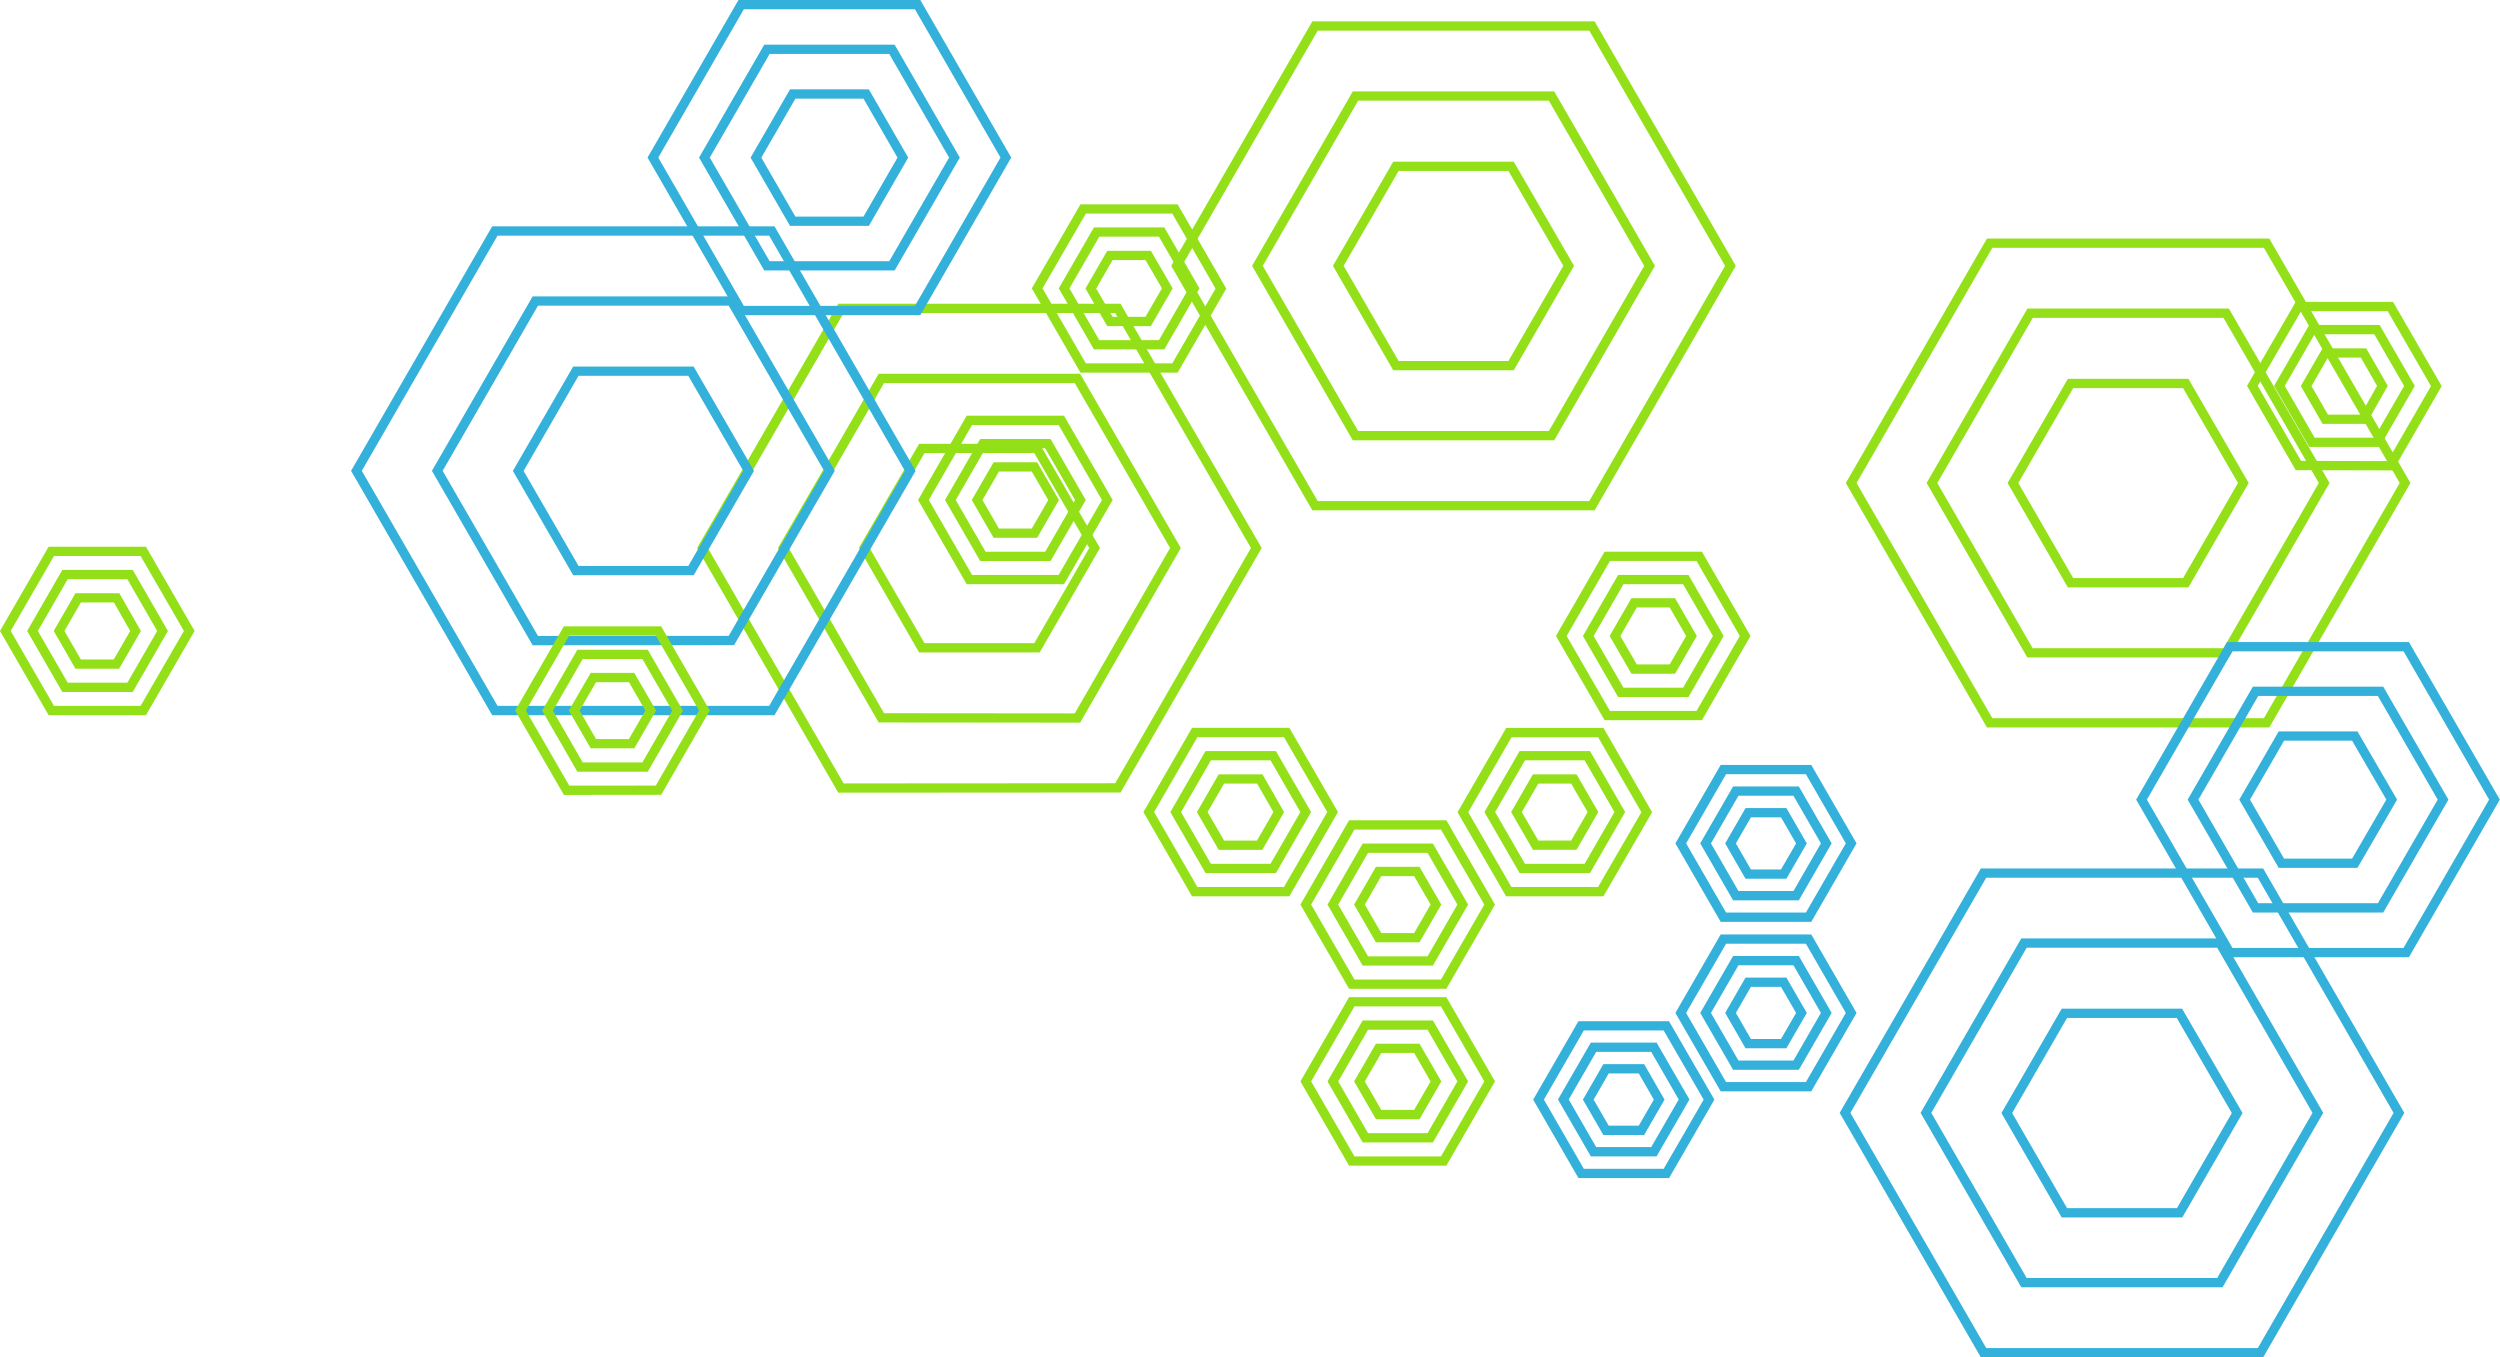 <svg height="292.27" viewBox="0 0 538.32 292.27" width="538.32" xmlns="http://www.w3.org/2000/svg"><g fill="none" stroke-miterlimit="10" stroke-width="2"><path d="m181.08 169.69-29.82-51.69 29.82-51.6h59.63l29.81 51.6-29.81 51.65zm50.92-15.08 21.11-36.61-21.11-36.52h-42.22l-21.11 36.52 21.11 36.57zm-8.71-58.05h-24.8l-12.4 21.44 12.4 21.49h24.8l12.41-21.49z" stroke="#93e019"/><path d="m283.16 108.89-29.81-51.65 29.81-51.64h59.63l29.82 51.64-29.82 51.65zm50.93-15.08 21.11-36.57-21.11-36.56h-42.22l-21.11 36.56 21.11 36.57zm-8.71-58h-24.8l-12.41 21.43 12.41 21.49h24.8l12.4-21.49z" stroke="#93e019"/><path d="m428.43 155.65-29.82-51.65 29.82-51.64h59.63l29.82 51.64-29.82 51.65zm50.93-15.08 21.1-36.57-21.1-36.56h-42.22l-21.14 36.56 21.11 36.57zm-8.71-58h-24.81l-12.4 21.43 12.4 21.48h24.81l12.4-21.48z" stroke="#93e019"/><path d="m106.56 153-29.81-51.62 29.81-51.64h59.64l29.8 51.64-29.8 51.62zm50.93-15.08 21.11-36.56-21.11-36.54h-42.22l-21.11 36.56 21.11 36.56zm-8.71-58h-24.78l-12.41 21.48 12.41 21.46h24.8l12.4-21.48z" stroke="#33b1da"/><path d="m159.59 66.86-19-32.93 19-32.93h38l19 32.93-19 32.93zm32.47-9.62 13.46-23.31-13.46-23.31h-26.92l-13.46 23.31 13.46 23.31zm-5.55-37h-15.82l-7.91 13.7 7.91 13.7h15.82l7.9-13.7z" stroke="#33b1da"/><path d="m427.11 291.27-29.82-51.64 29.82-51.63h59.63l29.82 51.64-29.82 51.64zm50.89-15.08 21.1-36.56-21.1-36.56h-42.18l-21.11 36.56 21.11 36.56zm-8.71-58h-24.77l-12.4 21.48 12.4 21.48h24.81l12.4-21.48z" stroke="#33b1da"/><path d="m480.13 205.11-19-32.93 19-32.93h38l19 32.93-19 32.93zm32.47-9.62 13.46-23.31-13.46-23.32h-26.92l-13.46 23.32 13.46 23.31zm-5.55-37h-15.81l-7.91 13.7 7.91 13.69h15.81l7.95-13.7z" stroke="#33b1da"/><path d="m371.09 234-9.18-15.89 9.18-15.9h18.35l9.17 15.9-9.17 15.89zm15.67-4.64 6.49-11.25-6.49-11.26h-13l-6.5 11.26 6.5 11.25zm-2.68-17.86h-7.64l-3.81 6.61 3.81 6.61h7.64l3.82-6.61z" stroke="#33b1da"/><path d="m371.09 197.5-9.18-15.9 9.18-15.89h18.35l9.17 15.89-9.17 15.9zm15.67-4.64 6.49-11.26-6.49-11.25h-13l-6.5 11.25 6.5 11.26zm-2.68-17.86h-7.64l-3.81 6.61 3.81 6.61h7.64l3.82-6.61z" stroke="#33b1da"/><path d="m340.46 252.67-9.17-15.89 9.17-15.89h18.35l9.19 15.89-9.18 15.89zm15.67-4.67 6.5-11.25-6.5-11.25h-13l-6.5 11.25 6.5 11.25zm-2.68-17.86h-7.63l-3.82 6.64 3.82 6.61h7.63l3.82-6.61z" stroke="#33b1da"/><g stroke="#93e019"><path d="m233.23 79.24-9.9-17.15 9.9-17.09h19.77l9.9 17.14-9.9 17.1zm16.9-5 7-12.14-7-12.14h-14l-7 12.14 7 12.14zm-2.89-19.24h-8.24l-4.12 7.13 4.12 7.09h8.23l4.12-7.13z"/><path d="m208.74 124.8-9.9-17.14 9.9-17.15h19.79l9.9 17.15-9.9 17.14zm16.9-5 7-12.13-7-12.14h-14l-7 12.14 7 12.13zm-2.89-19.26h-8.23l-4.12 7.13 4.12 7.13h8.23l4.12-7.13z"/><path d="m122 170.17-9.91-17.17 9.9-17.14h19.8l9.89 17.14-9.89 17.15zm16.9-5 7-12.14-7-12.13h-14l-7 12.13 7 12.14zm-2.9-19.28h-8.23l-4.12 7.11 4.12 7.14h8.23l4.12-7.14z"/><path d="m11.05 153-9.9-17.14 9.9-17.14h19.8l9.9 17.14-9.9 17.14zm16.95-5 7-12.14-7-12.14h-14l-7 12.14 7 12.14zm-2.89-19.27h-8.28l-4.11 7.13 4.11 7.14h8.24l4.12-7.13z"/><path d="m257.26 192-9.9-17.14 9.9-17.14h19.79l9.9 17.14-9.9 17.14zm16.9-5 7-12.14-7-12.14h-14l-7 12.14 7 12.14zm-2.89-19.27h-8.27l-4.12 7.13 4.12 7.14h8.23l4.12-7.13z"/><path d="m291.07 211.92-9.9-17.14 9.9-17.15h19.79l9.9 17.15-9.9 17.14zm16.9-5 7-12.14-7-12.14h-13.97l-7 12.14 7 12.14zm-2.89-19.27h-8.23l-4.12 7.13 4.12 7.13h8.23l4.12-7.13z"/><path d="m291.07 250-9.9-17.15 9.9-17.14h19.79l9.9 17.14-9.9 17.15zm16.9-5 7-12.14-7-12.13h-13.97l-7 12.13 7 12.14zm-2.89-19.27h-8.23l-4.12 7.13 4.12 7.14h8.23l4.12-7.14z"/><path d="m324.88 192-9.88-17.11 9.9-17.14h19.8l9.89 17.14-9.91 17.11zm16.91-5 7-12.14-7-12.14h-14l-7 12.14 7 12.14zm-2.9-19.27h-8.23l-4.12 7.13 4.12 7.13h8.23l4.12-7.13z"/><path d="m346.09 154.08-9.9-17.14 9.9-17.15h19.8l9.89 17.15-9.89 17.14zm16.91-5 7-12.14-7-12.14h-14l-7 12.14 7 12.14zm-2.89-19.27h-8.24l-4.12 7.13 4.12 7.13h8.24l4.11-7.13z"/><path d="m494.91 100.24-9.91-17.15 9.91-17.09h19.8l9.9 17.14-9.9 17.15zm16.91-5 7-12.14-7-12.13h-14l-7 12.13 7 12.14zm-2.89-19.24h-8.24l-4.11 7.13 4.11 7.14h8.24l4.07-7.18z"/></g></g></svg>